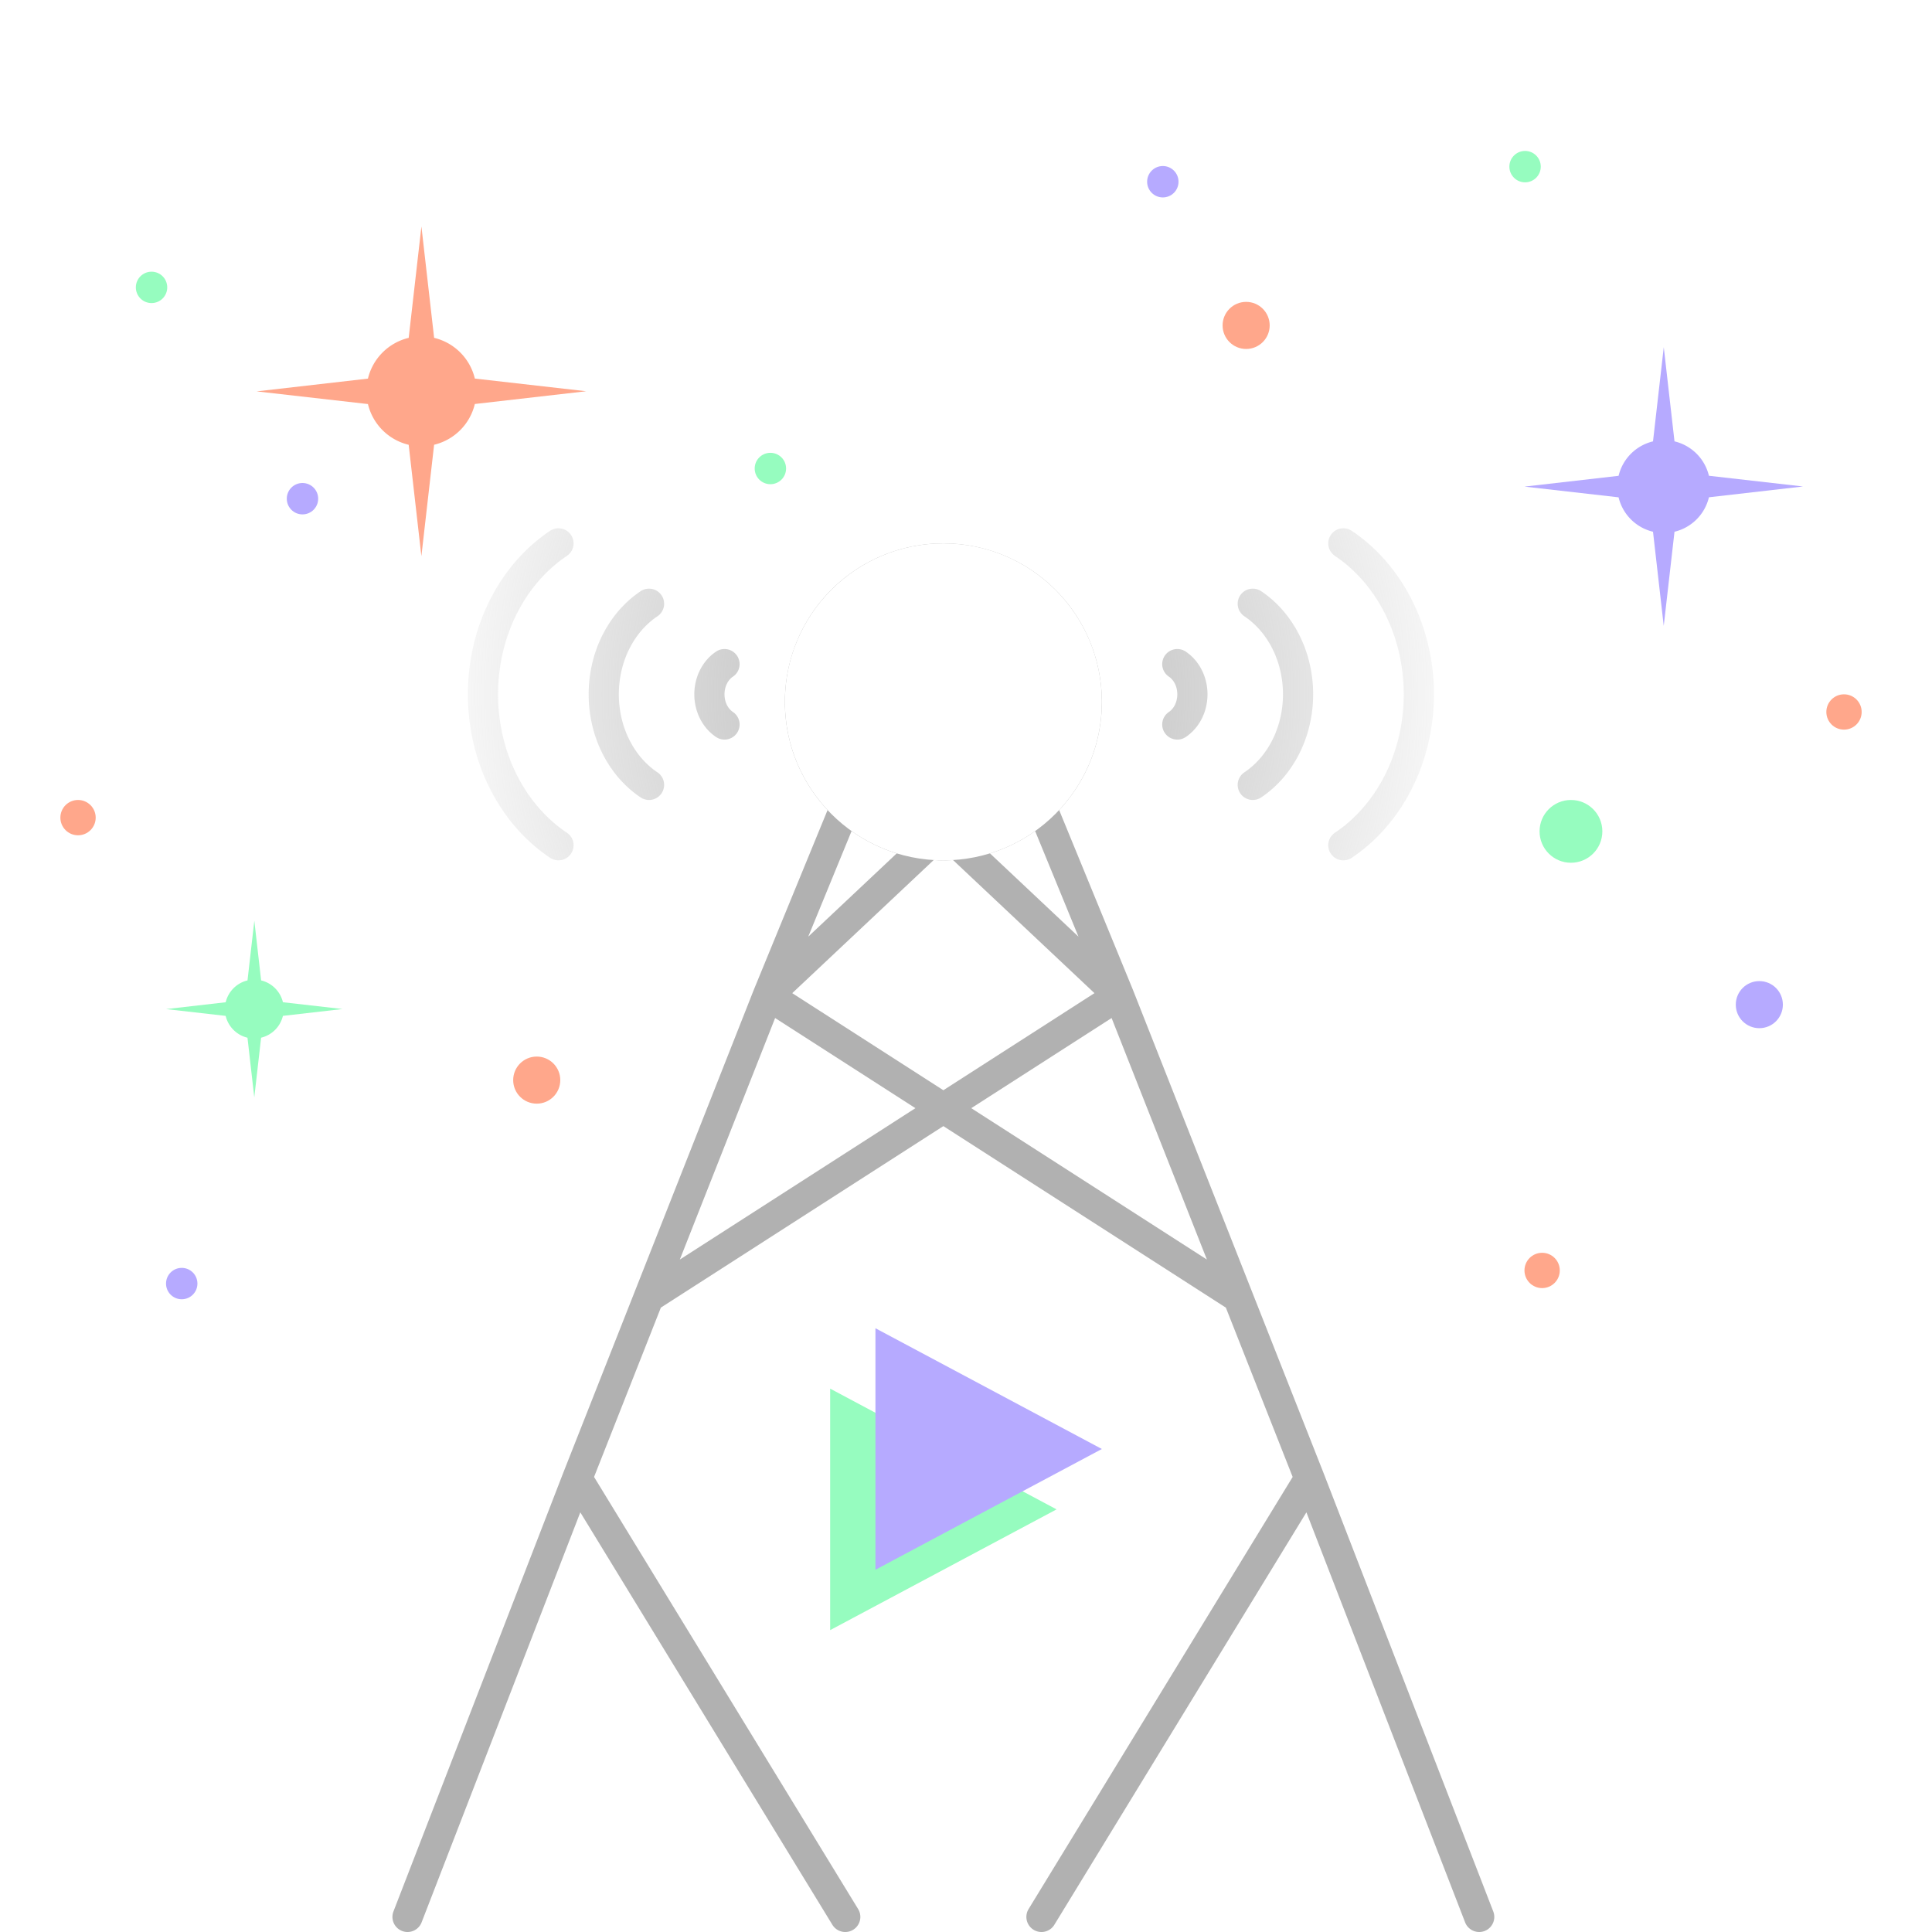 <svg width="128" height="128" fill="none" xmlns="http://www.w3.org/2000/svg"><path fill-rule="evenodd" clip-rule="evenodd" d="M71.6 24.515l-.4-3.513-.402 3.514a1.737 1.737 0 0 0-1.285 1.287L66 26.205l3.513.4c.15.635.65 1.134 1.285 1.285l.4 3.514.402-3.515a1.737 1.737 0 0 0 1.285-1.285l3.513-.403-3.512-.4a1.735 1.735 0 0 0-1.285-1.286z" fill="#fff"/><path fill-rule="evenodd" clip-rule="evenodd" d="M17.3 64.955l-.45-3.953-.452 3.953a1.954 1.954 0 0 0-1.446 1.447L11 66.855l3.95.45c.17.715.732 1.277 1.446 1.446l.451 3.953.452-3.954a1.954 1.954 0 0 0 1.445-1.446l3.952-.453-3.951-.45a1.951 1.951 0 0 0-1.446-1.446z" fill="#96FCBF"/><path fill-rule="evenodd" clip-rule="evenodd" d="M28.762 22.383l-.842-7.379-.843 7.38a3.648 3.648 0 0 0-2.7 2.7l-7.376.846 7.376.84a3.643 3.643 0 0 0 2.699 2.698l.842 7.378.843-7.38a3.648 3.648 0 0 0 2.698-2.7l7.378-.845-7.377-.84a3.643 3.643 0 0 0-2.698-2.698z" fill="#FFA78B"/><path fill-rule="evenodd" clip-rule="evenodd" d="M110.94 29.241l-.711-6.237-.713 6.238a3.083 3.083 0 0 0-2.28 2.282l-6.235.715 6.234.71a3.08 3.08 0 0 0 2.281 2.28l.711 6.237.713-6.237a3.083 3.083 0 0 0 2.281-2.283l6.234-.715-6.234-.71a3.079 3.079 0 0 0-2.281-2.28z" fill="#B6AAFF"/><ellipse rx="1.04" ry="1.04" transform="matrix(1 0 0 -1 28.04 61.04)" fill="#fff"/><ellipse rx="1.04" ry="1.04" transform="matrix(1 0 0 -1 120.04 28.04)" fill="#fff"/><ellipse rx="1.04" ry="1.04" transform="matrix(1 0 0 -1 45.04 9.04)" fill="#fff"/><ellipse rx="1.56" ry="1.56" transform="matrix(1 0 0 -1 100.56 66.56)" fill="#fff"/><ellipse rx="1.04" ry="1.04" transform="matrix(1 0 0 -1 20.04 33.04)" fill="#B6AAFF"/><ellipse rx="1.04" ry="1.04" transform="matrix(1 0 0 -1 12.04 85.04)" fill="#B6AAFF"/><ellipse rx="2.08" ry="2.08" transform="matrix(1 0 0 -1 104.08 55.08)" fill="#96FCBF"/><ellipse rx="1.04" ry="1.04" transform="matrix(1 0 0 -1 10.04 19.04)" fill="#96FCBF"/><ellipse rx="1.04" ry="1.04" transform="matrix(1 0 0 -1 51.04 31.04)" fill="#96FCBF"/><ellipse rx="1.04" ry="1.04" transform="matrix(1 0 0 -1 101.04 11.04)" fill="#96FCBF"/><ellipse rx="1.56" ry="1.56" transform="matrix(1 0 0 -1 82.56 21.56)" fill="#FFA78B"/><ellipse rx="1.56" ry="1.56" transform="matrix(1 0 0 -1 35.56 71.56)" fill="#FFA78B"/><ellipse rx="1.56" ry="1.56" transform="matrix(1 0 0 -1 116.56 66.56)" fill="#B6AAFF"/><ellipse rx="1.17" ry="1.17" transform="matrix(1 0 0 -1 102.17 84.17)" fill="#FFA78B"/><ellipse rx="1.17" ry="1.17" transform="matrix(1 0 0 -1 5.17 54.17)" fill="#FFA78B"/><ellipse rx="1.17" ry="1.17" transform="matrix(1 0 0 -1 122.17 47.17)" fill="#FFA78B"/><ellipse rx="1.04" ry="1.04" transform="matrix(1 0 0 -1 77.04 12.04)" fill="#B6AAFF"/><path d="M70 100l-15-8v16l15-8z" fill="#96FCBF"/><path d="M73 96l-15-8v16l15-8z" fill="#B6AAFF"/><path d="M50.87 65.948l5.13-12.5m-5.13 12.5l11.63 7.471m-11.63-7.471l-12.625 32m12.626-32l10.627-10M62.5 73.419L82 85.948M62.5 73.419l11.63-7.471M62.5 73.419L43 85.948M27 127l11.245-29.052m0 0L56 127m18.13-61.052L69 53.448m5.13 12.5l12.625 32m-12.626-32l-10.627-10M98 127L86.755 97.948m0 0L69 127m-5.498-71.052c4.776-.5 8.498-4.54 8.498-9.448a9.5 9.5 0 0 0-19 0c0 4.908 3.722 8.947 8.498 9.448m2.004 0a9.614 9.614 0 0 1-2.004 0" stroke="#B1B1B1" stroke-width="2" stroke-linecap="round"/><circle cx="62.5" cy="46.5" r="10.5" fill="#fff" filter="url(#filter0_d)"/><path fill-rule="evenodd" clip-rule="evenodd" d="M88.445 36.832a1 1 0 0 1 1.11-1.664C92.847 37.367 95 41.426 95 46c0 4.575-2.152 8.633-5.445 10.832a1 1 0 0 1-1.11-1.664C91.135 53.373 93 49.966 93 46c0-3.964-1.866-7.372-4.555-9.168zm-50.613-1.387a1 1 0 0 1-.277 1.387C34.866 38.628 33 42.036 33 46c0 3.966 1.866 7.373 4.555 9.168a1 1 0 0 1-1.11 1.664C33.152 54.633 31 50.575 31 46c0-4.574 2.153-8.633 5.445-10.832a1 1 0 0 1 1.387.277zm5.723 5.387a1 1 0 0 0-1.11-1.664C40.349 40.568 39 43.134 39 46c0 2.867 1.349 5.432 3.445 6.832a1 1 0 0 0 1.11-1.664C42.062 50.171 41 48.258 41 46c0-2.257 1.062-4.171 2.555-5.168zm5 4a1 1 0 0 0-1.11-1.664C46.545 43.77 46 44.842 46 46c0 1.159.545 2.231 1.445 2.832a1 1 0 0 0 1.11-1.664C48.258 46.97 48 46.55 48 46c0-.55.259-.97.555-1.168zm28.89 0a1 1 0 0 1 1.11-1.664C79.455 43.77 80 44.842 80 46c0 1.159-.545 2.231-1.445 2.832a1 1 0 0 1-1.11-1.664C77.742 46.97 78 46.55 78 46c0-.55-.259-.97-.555-1.168zm4.723-5.387a1 1 0 0 0 .277 1.387C83.938 41.829 85 43.743 85 46c0 2.258-1.062 4.171-2.555 5.168a1 1 0 0 0 1.11 1.664C85.651 51.432 87 48.867 87 46c0-2.866-1.349-5.432-3.445-6.832a1 1 0 0 0-1.387.277z" fill="url(#paint0_radial)"/><defs><filter id="filter0_d" x="28" y="12" width="69" height="69" filterUnits="userSpaceOnUse" color-interpolation-filters="sRGB"><feFlood flood-opacity="0" result="BackgroundImageFix"/><feColorMatrix in="SourceAlpha" values="0 0 0 0 0 0 0 0 0 0 0 0 0 0 0 0 0 0 127 0"/><feOffset/><feGaussianBlur stdDeviation="12"/><feColorMatrix values="0 0 0 0 1 0 0 0 0 1 0 0 0 0 1 0 0 0 1 0"/><feBlend in2="BackgroundImageFix" result="effect1_dropShadow"/><feBlend in="SourceGraphic" in2="effect1_dropShadow" result="shape"/></filter><radialGradient id="paint0_radial" cx="0" cy="0" r="1" gradientUnits="userSpaceOnUse" gradientTransform="matrix(32 0 0 37.841 63 46)"><stop stop-color="#B1B1B1"/><stop offset="1" stop-color="#B1B1B1" stop-opacity=".12"/></radialGradient></defs></svg>